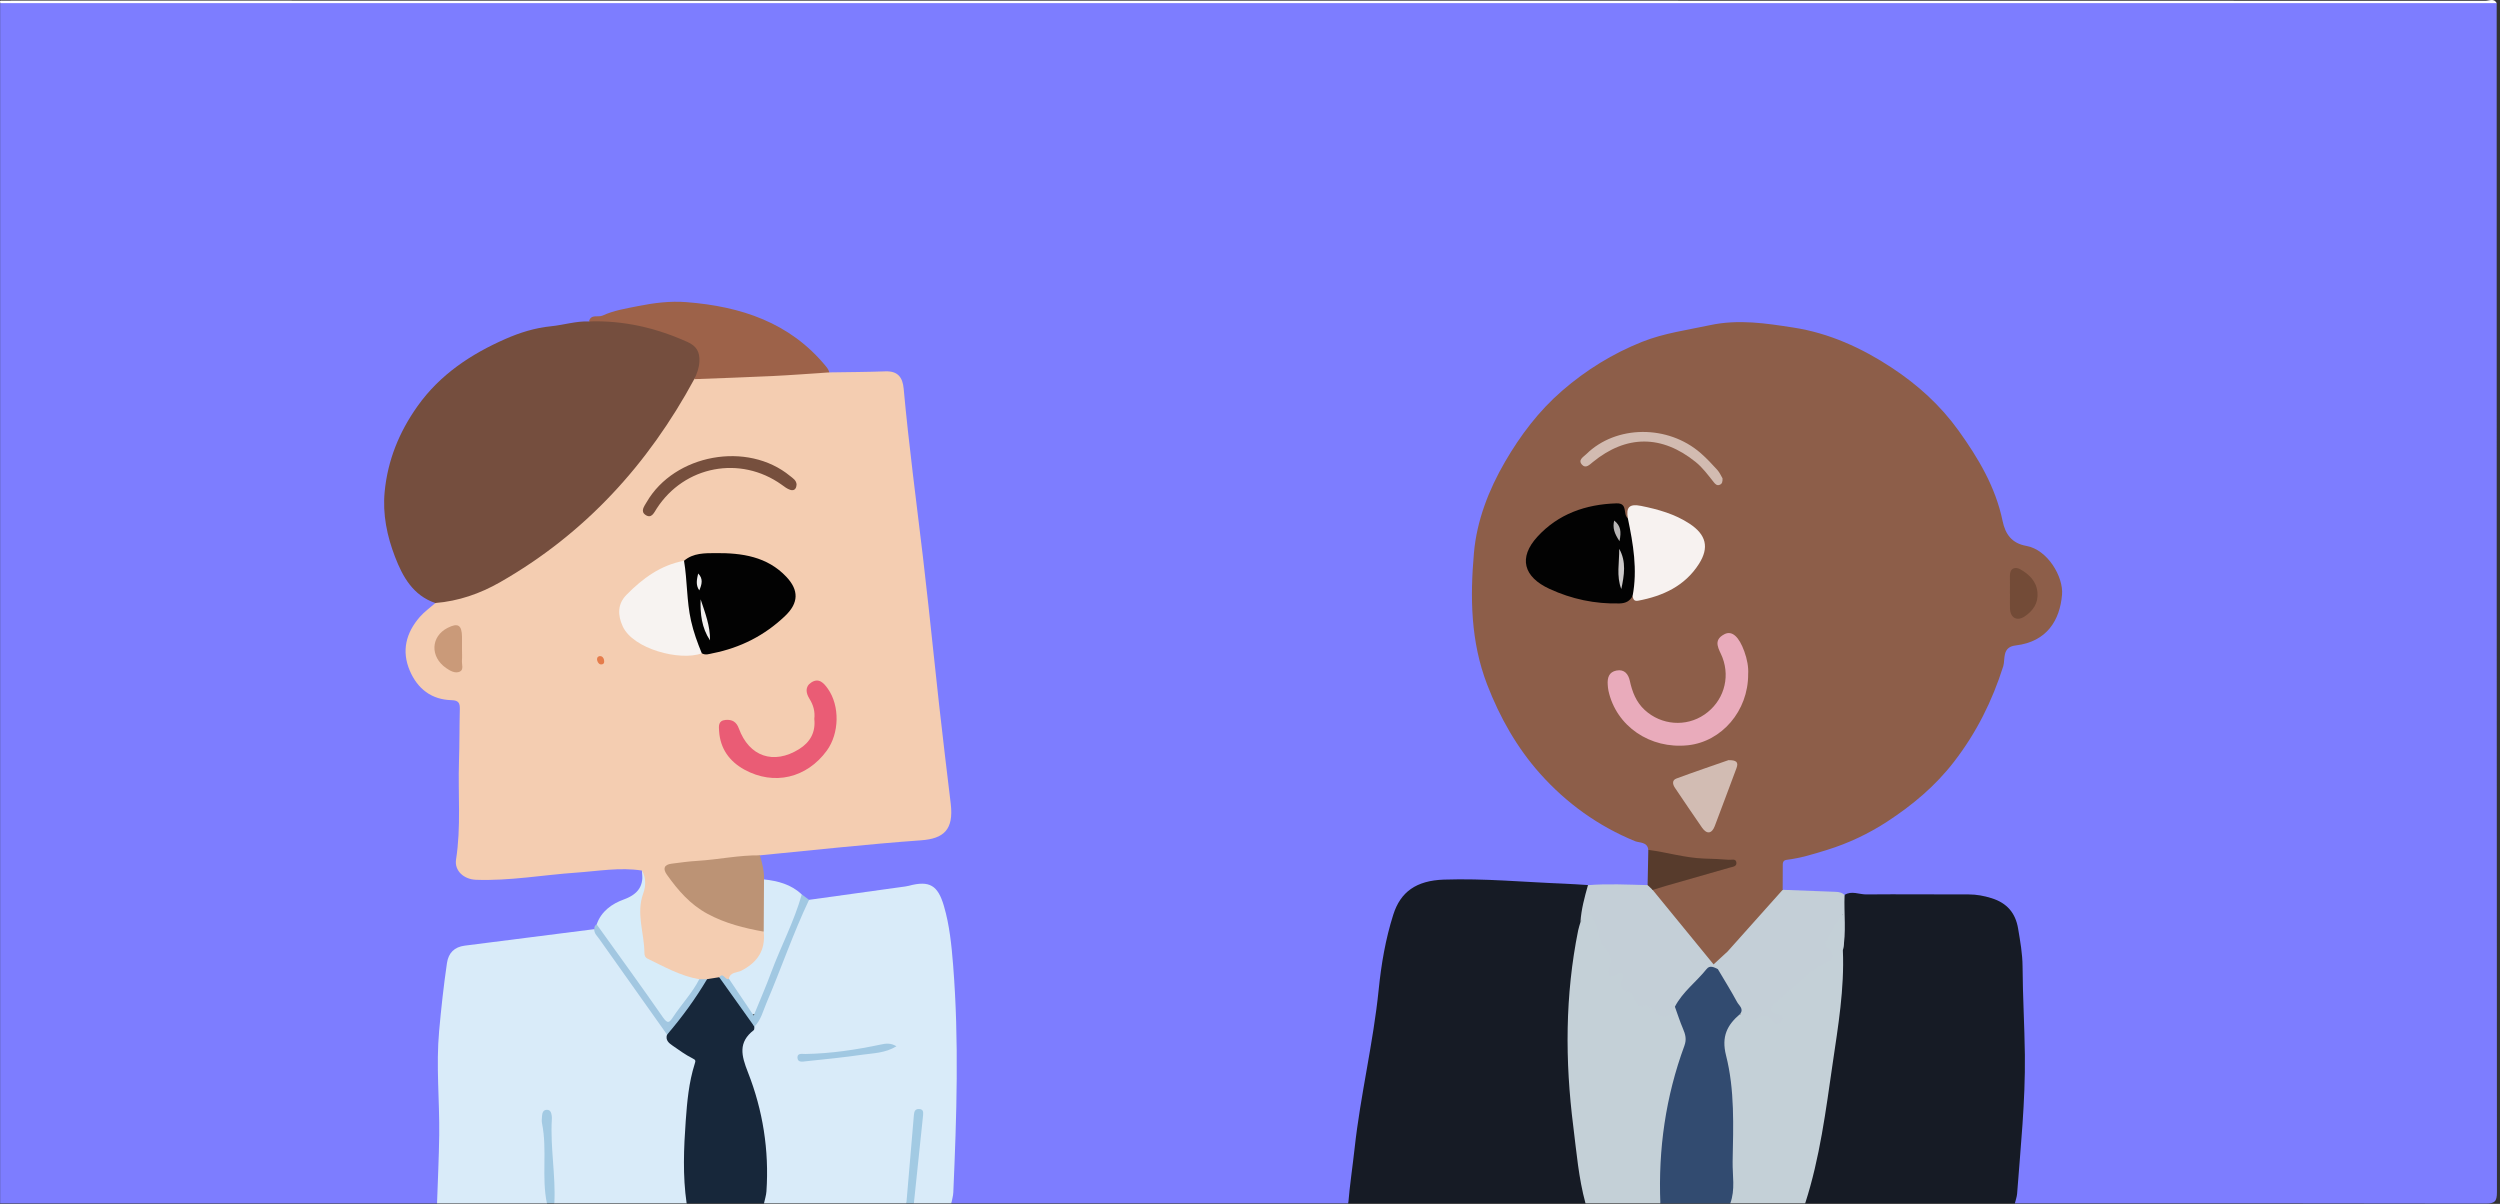 <svg width="596" height="287" viewBox="0 0 596 287" fill="none" xmlns="http://www.w3.org/2000/svg">
<rect x="0" y="0" width="596" height="287" fill="#333333" stroke="none"/>
<g clip-path="url(#clip0_5114_42145)">
<path d="M321.43 286.87H226.79C225.9 281.89 226.37 276.89 226.62 271.91C227.18 260.87 227.18 249.84 226.62 238.8C226.33 233.09 226.08 227.38 225.22 221.71C224.85 219.25 224.34 216.84 223.25 214.61C221.9 211.84 220.56 211.32 217.51 211.92C209.55 213.5 201.49 214.34 193.43 215.19C192.37 215.08 191.56 214.48 190.75 213.88C189.08 212.39 187.01 211.71 184.93 211.02C183.82 210.65 182.56 210.59 181.76 209.54C181.45 207.52 179.74 205.66 181.05 203.44C181.82 202.91 182.72 202.87 183.6 202.74C195.56 201.05 207.63 200.52 219.63 199.23C224.26 198.73 225.97 197.05 225.67 192.34C225.29 186.23 224.27 180.19 223.65 174.1C222.28 160.75 220.58 147.43 219.09 134.09C218.14 125.57 217.25 117.02 216.05 108.52C215.38 103.75 214.7 98.94 214.46 94.1C214.27 90.37 213.52 89.73 209.74 89.58C205.79 89.42 201.82 90.04 197.9 89.15C195.91 87.97 194.52 86.13 192.89 84.56C186.54 78.44 178.94 75.1 170.2 73.98C166.88 73.55 163.63 72.66 160.22 72.89C153.49 73.35 146.94 74.61 140.66 77.13C134.55 78.22 128.35 78.85 122.47 81.11C106.75 87.16 96.11 97.84 92.85 114.62C91.17 123.29 93.7 131.47 98.46 138.89C99.28 140.16 100.67 140.85 101.85 141.74C102.69 142.37 103.87 142.73 103.83 144.1C103.38 145.5 102.12 146.24 101.2 147.26C98.22 150.57 96.77 154.31 98.29 158.71C99.75 162.91 102.75 165.43 107.19 166C109.54 166.3 110.47 167.59 110.43 169.79C110.2 181.05 111.12 192.33 109.87 203.57C109.47 207.12 110.72 208.61 114.24 208.72C118.2 208.84 122.14 208.49 126.1 208.15C134.28 207.44 142.42 206.09 150.67 206.33C151.47 206.35 152.26 206.35 152.93 206.88C154.74 210.68 154.07 212.72 150.39 214.4C147.27 215.83 144.66 217.85 142.79 220.76C142.38 221.32 141.96 221.85 141.3 222.14C131.94 223.81 122.51 224.94 113.08 226.16C109.07 226.68 107.82 227.59 107.26 231.57C106.06 240.08 105 248.64 105.27 257.23C105.44 262.65 105.69 268.08 105.78 273.51C105.84 277.18 105.06 280.78 105.09 284.45C105.09 285.36 104.8 286.2 104.16 286.89H0.03C0.03 191.52 0.03 96.14 0.03 0.77C1.06 0.2 2.17 0.47 3.24 0.47C199.49 0.46 395.75 0.46 592 0.47C593.07 0.47 594.18 0.2 595.21 0.75C595.21 95.23 595.21 189.72 595.27 284.2C595.27 286.43 594.77 286.93 592.54 286.93C555.14 286.85 517.74 286.87 480.35 286.87C479.25 284.47 479.96 282 480.18 279.59C481.42 266.21 482.37 252.84 481.22 239.4C480.78 234.19 481.51 228.94 480.58 223.73C479.36 216.93 476.52 214.39 469.54 214.29C463.3 214.2 457.06 214.26 450.82 214.27C447.16 214.27 443.49 214.33 439.85 213.88C434.99 213.51 430.07 213.81 425.3 212.56C423.38 210.42 424.02 207.95 424.54 205.58C424.81 204.35 426.13 204.21 427.19 203.99C434.25 202.55 440.96 200.1 447.12 196.42C453.39 192.67 459.13 188.37 463.96 182.6C470.42 174.86 474.33 166.09 477.23 156.69C477.91 154.47 478.94 153.3 481.4 152.82C486.78 151.78 490.57 147.37 490.62 141.91C490.65 138.02 488.82 134.68 485.55 132.35C484.51 131.61 483.31 130.95 482.07 130.7C478.75 130.03 477.44 127.72 476.74 124.76C474.64 115.81 470 108.23 464.37 101.06C454.86 88.94 442.13 82.29 427.44 79.12C423.26 78.22 418.96 77.23 414.52 77.6C400.88 78.72 388.21 82.27 377.01 90.63C365.16 99.48 357.84 111.22 353.71 125.1C352.07 130.6 352.13 136.36 351.98 142.1C351.63 155.39 355.87 167.1 363.15 177.95C368.55 186.01 375.79 192 384.22 196.67C386.47 197.92 388.65 199.27 391.1 200.14C392.45 200.62 393.54 201.48 393.69 203.1C393.76 205.8 394.47 208.56 392.95 211.11C390.66 212.46 388.14 211.84 385.72 211.91C383.46 211.98 381.19 212.07 378.94 211.81C368.35 211.6 357.78 210.53 347.17 210.67C345.78 210.69 344.39 210.75 343.01 210.79C337.52 210.93 334.53 214.15 332.95 218.96C331.22 224.24 330.26 229.75 329.79 235.24C328.99 244.43 326.89 253.39 325.6 262.48C324.81 268.05 323.82 273.59 323.52 279.24C323.38 281.89 322.91 284.54 321.43 286.87Z" fill="#7D7DFF"/>
<path d="M321.43 286.87C321.79 282.48 322.46 278.13 322.94 273.75C324.33 261.07 327.39 248.64 328.68 235.91C329.29 229.89 330.31 223.85 332.17 218.02C333.89 212.62 337.64 209.93 344.21 209.7C353.81 209.37 363.38 210.3 372.96 210.67C374.84 210.74 376.71 210.89 378.58 211C379.55 212.52 378.61 213.97 378.4 215.44C378.17 217.05 377.55 218.59 377.53 220.24C373.28 240.13 374.55 260.01 377.61 279.89C377.96 282.18 378.96 284.48 377.98 286.86H321.44L321.43 286.87Z" fill="#161B25"/>
<path d="M104.19 286.87C104.37 281.45 104.64 276.04 104.71 270.62C104.81 262.34 103.93 254.07 104.69 245.78C105.18 240.38 105.76 235 106.55 229.63C106.91 227.17 108.31 225.76 110.81 225.44C121.1 224.13 131.39 222.82 141.69 221.51C144.5 224.04 146.26 227.37 148.41 230.4C152.27 235.85 156.24 241.23 159.9 246.81C160.78 248.61 162.45 249.57 164.05 250.52C166.02 251.69 166.74 253.19 166.17 255.47C163.82 264.88 163.88 274.46 164.21 284.06C164.24 285.05 164.45 286.04 163.71 286.88H132.16C131.11 285.76 131.24 284.34 131.2 282.98C131.05 277.78 130.43 272.6 130.54 269.44C130.97 272.76 130.48 278.15 130.92 283.52C131.02 284.69 131.28 285.88 130.38 286.89H104.19V286.87Z" fill="#D9EBF9"/>
<path d="M439.75 213.34C441.45 212.29 443.21 213.25 444.93 213.23C453.06 213.15 461.19 213.26 469.31 213.23C471.21 213.23 472.98 213.56 474.8 214.13C478.47 215.28 480.5 217.65 481.12 221.39C481.62 224.39 482.16 227.36 482.18 230.44C482.22 237.45 482.64 244.46 482.73 251.47C482.86 262.54 481.71 273.54 480.88 284.56C480.82 285.34 480.53 286.09 480.35 286.86H430.35C429.65 285.95 429.96 284.98 430.19 284.03C434.68 265.49 437.58 246.71 438.39 227.64C438.41 227.15 438.48 226.66 438.58 226.17C439.36 223.31 438.96 220.39 438.95 217.5C438.95 216.05 438.7 214.58 439.75 213.35V213.34Z" fill="#161B25"/>
<path d="M192.88 214.52C200.23 213.5 207.57 212.48 214.92 211.46C215.51 211.38 216.1 211.32 216.67 211.17C221.6 209.85 223.59 211.04 225.04 216.02C226.38 220.6 226.84 225.33 227.22 230.04C228.66 248.1 228.06 266.18 227.27 284.26C227.23 285.14 226.96 286 226.8 286.88H217.87C216.71 284.08 217.68 281.25 217.84 278.45C218.06 274.65 218.77 270.89 218.79 267.16C218.13 272.95 217.78 278.86 216.99 284.73C216.88 285.53 216.65 286.27 216.08 286.87H182.15C181.5 286.11 181.67 285.2 181.73 284.32C182.43 274.51 180.98 264.95 177.33 255.9C175.55 251.47 175.66 248.01 179.02 244.68C182.38 239.15 184.15 232.93 186.67 227.04C188.03 223.86 189.27 220.64 190.54 217.42C191.01 216.24 191.43 214.96 192.86 214.53L192.88 214.52Z" fill="#D9EBF9"/>
<path d="M377.98 286.87C376.34 280.86 375.84 274.67 375.07 268.53C373.09 252.9 373.1 237.29 376.24 221.77C376.38 221.1 376.61 220.45 376.8 219.79C377.22 219.34 377.23 218.68 377.55 218.2C378.52 216.76 379.9 216.57 380.42 218.26C381.67 222.35 384.84 225.75 384.69 230.31C384.69 230.51 384.69 230.87 384.74 230.87C388.38 230.77 387.32 234.51 388.9 236.19C390.81 238.22 393.28 239.05 395.26 240.73C396.14 241.47 397.06 241.36 397.94 240.59C398.52 240.08 399.12 239.4 399.97 240.23C402.48 244.17 403.25 248.09 401.5 252.78C398.04 262.08 396.83 271.86 396.77 281.77C396.76 283.5 397.16 285.35 395.84 286.86H377.98V286.87Z" fill="#C4D0D7"/>
<path d="M439.34 226.59C439.73 235.7 438.21 244.65 436.9 253.6C435.27 264.79 433.86 276.03 430.36 286.86H412.5C411.93 285.85 412.09 284.75 412.09 283.68C412.09 274.91 412.37 266.13 411.49 257.37C411.26 255.11 411 252.84 410.41 250.66C409.33 246.66 410.76 243.75 414.05 241.53C416.92 242.83 420.19 240.5 422.93 242.31C421.15 241.24 421.35 239.77 422.75 238.45C426.26 235.14 429.71 231.73 433.89 229.24C435.16 228.48 435.93 227.93 435.15 226.27C434.34 224.56 436.55 219.14 438.2 218.22C439.35 217.58 439.61 218.25 439.57 219.21C439.47 221.67 439.84 224.14 439.34 226.58V226.59Z" fill="#C4D0D7"/>
<path d="M179.84 244.73C179.8 245.02 179.87 245.45 179.7 245.58C175.92 248.51 176.74 251.65 178.31 255.64C181.87 264.69 183.38 274.23 182.72 284.01C182.66 284.97 182.34 285.91 182.14 286.86H163.69C162.74 280.31 163.01 273.76 163.48 267.18C163.81 262.59 164.22 258.05 165.61 253.66C165.88 252.82 165.87 252.7 165.04 252.28C163.39 251.46 161.89 250.34 160.36 249.29C159.45 248.67 158.59 247.97 159.02 246.65C161.47 241.67 165.06 237.48 168.39 233.11C169.31 232.57 170.27 232.23 171.36 232.48C174.85 236.11 177.94 240.01 179.83 244.73H179.84Z" fill="#17273A"/>
<path d="M414.84 241.73C411.76 244.36 410.34 247.09 411.49 251.62C413.58 259.85 413.22 268.43 413.06 276.9C413 280.22 413.72 283.61 412.5 286.87H395.83C395.31 273.98 397.09 261.44 401.56 249.31C402.13 247.77 401.8 246.57 401.21 245.21C400.48 243.51 399.92 241.73 399.29 239.99C398.93 239.03 399.37 238.22 399.96 237.57C401.88 235.48 403.6 233.21 405.61 231.21C406.82 230.01 408.19 229.38 409.78 230.64C411.79 233.26 413.36 236.17 414.99 239.02C415.48 239.87 416.33 240.91 414.84 241.73Z" fill="#324B70"/>
<path d="M595.22 0.75H0.03C0.16 0.56 -0.27 0.13 0.33 0.15C1.12 0.18 1.92 0.15 2.71 0.15C199.32 0.15 395.93 0.15 592.54 0.19C593.41 0.19 594.56 -0.49 595.22 0.75Z" fill="white"/>
<path d="M130.38 286.87C129.07 280.58 130.5 274.12 129.22 267.82C129.1 267.25 129.18 266.64 129.22 266.05C129.27 265.33 129.48 264.61 130.34 264.58C131.22 264.55 131.43 265.26 131.53 265.98C131.57 266.27 131.58 266.57 131.56 266.86C131.16 273.54 132.5 280.18 132.16 286.86H130.37L130.38 286.87Z" fill="#A3CAE3"/>
<path d="M216.08 286.87C216.68 279.83 217.29 272.78 217.88 265.74C217.95 264.97 218.17 264.37 219.08 264.39C220.03 264.41 220.15 264.98 220.07 265.8C219.32 272.82 218.6 279.85 217.87 286.87H216.08Z" fill="#A2CAE3"/>
<path d="M392.95 202.6C392.78 200.68 390.79 200.94 389.83 200.55C381.01 196.94 373.46 191.49 367.2 184.49C361.66 178.28 357.59 171.11 354.54 163.21C350.58 152.92 350.46 142.34 351.39 131.79C352.06 124.15 354.9 116.79 358.81 110.07C362.48 103.76 366.85 97.97 372.43 93.14C378.14 88.2 384.45 84.3 391.46 81.5C396.68 79.42 402.2 78.69 407.66 77.52C414.51 76.05 421.04 77.09 427.54 78.09C436.02 79.39 443.85 82.95 451.04 87.69C457.2 91.75 462.6 96.64 466.93 102.67C471.65 109.25 475.74 116.12 477.41 124.17C478.07 127.36 479.6 129.52 483.07 130.14C488.18 131.05 491.95 137.54 491.59 141.77C491.08 147.78 488.06 153 480.5 153.88C477.22 154.26 478.08 157.21 477.58 158.81C474.95 167.11 471.21 174.64 465.84 181.6C461.37 187.4 455.96 191.91 449.97 195.83C445.52 198.74 440.69 201.03 435.56 202.62C432.4 203.6 429.25 204.58 425.96 204.98C424.95 205.1 425.01 205.83 425.01 206.51C424.99 208.39 425 210.27 424.99 212.14C424.74 214.86 422.44 216.26 420.88 218.01C418.05 221.18 415.08 224.22 412.28 227.42C411.79 227.9 411.26 228.35 410.78 228.86C409.31 230.42 407.95 230.37 406.58 228.69C402.84 224.1 398.89 219.69 395.2 215.07C394.45 214.14 393.32 213.17 394.18 211.68C396.49 209.98 399.33 209.78 401.95 208.95C405.05 207.96 408.23 207.2 411.74 206.11C406.3 205.33 401.11 205.57 396.17 204.05C395.04 203.7 393.83 203.57 392.97 202.63L392.95 202.6Z" fill="#8D5E49"/>
<path d="M171.46 232.97C170.5 233.12 169.53 233.27 168.57 233.43C168.02 233.87 167.43 234.22 166.7 234.24C162.04 233.79 158.1 231.51 154.12 229.33C153.06 228.75 152.85 227.65 152.68 226.55C152.23 223.63 152.02 220.68 151.63 217.74C151.47 216.55 151.48 215.26 152.17 214.29C153.71 212.15 153.46 209.88 153.03 207.54C147.8 206.72 142.64 207.67 137.44 208.03C129.45 208.58 121.52 210.04 113.47 209.74C110.54 209.63 108.31 207.56 108.72 204.92C109.94 197.14 109.17 189.32 109.42 181.52C109.56 177.37 109.51 173.21 109.62 169.06C109.66 167.61 109.31 166.96 107.67 166.92C102.84 166.8 99.54 164.2 97.7 159.9C95.68 155.19 96.79 150.86 100.08 147.08C101.16 145.84 102.55 144.86 103.8 143.76C104.32 143.07 105.11 142.88 105.88 142.73C118.23 140.28 127.81 132.99 137.03 125.05C147.96 115.64 156.65 104.43 163.81 91.99C164.41 90.94 165.07 89.96 166.35 89.64C175.73 88.76 185.14 88.48 194.54 88.18C195.65 88.15 196.71 88.31 197.72 88.78C202.18 88.71 206.64 88.69 211.1 88.53C214.03 88.43 215.18 89.95 215.43 92.61C216.66 106.07 218.45 119.46 220.04 132.87C221.88 148.44 223.34 164.05 225.22 179.62C225.7 183.63 226.19 187.64 226.66 191.65C227.39 197.82 224.98 199.94 219.57 200.33C206.75 201.25 193.97 202.68 181.17 203.91C177.85 205.51 174.19 205.21 170.69 205.67C168.05 206.01 165.39 206.37 162.71 206.46C161.74 206.49 160.51 206.37 160.09 207.43C159.68 208.46 160.65 209.25 161.22 210.03C165.41 215.77 171.26 218.82 178.04 220.38C179.56 220.73 181.23 220.75 182.41 222.02C183.46 225.5 181.89 229.31 178.46 231.48C177.14 232.32 175.7 232.96 174.29 233.64C173.14 234.31 172.42 233.16 171.46 232.98V232.97Z" fill="#F4CDB1"/>
<path d="M165.51 90.39C154.5 110.74 139.44 127.25 119.2 138.81C114.44 141.53 109.31 143.31 103.79 143.76C98.45 141.95 96 137.49 94.17 132.74C92.27 127.81 91.19 122.63 91.7 117.27C92.42 109.75 95.14 103.03 99.53 96.84C104.9 89.27 112.31 84.4 120.55 80.78C123.91 79.31 127.53 78.16 131.37 77.78C134.37 77.48 137.33 76.52 140.41 76.63C142.69 75.89 145.07 75.61 147.41 75.9C153.34 76.64 159.12 78.09 164.43 80.88C168.37 82.95 168.79 87.46 165.49 90.39H165.51Z" fill="#754E3E"/>
<path d="M393.99 212.15C398.82 218.05 403.65 223.95 408.52 229.91L411.87 226.82C413.16 229.37 410.86 229.93 409.53 231.03C408.63 230.6 407.63 230.03 406.85 231.02C404.41 234.08 401.14 236.44 399.3 239.99C397.25 243.08 396.7 243.15 393.91 240.72C393.33 240.22 392.9 239.51 391.9 239.81C390.65 240.19 390.16 239.28 389.68 238.37C389.29 237.64 389.34 236.57 388.14 236.42C386.36 236.19 386.23 235.19 386.71 233.65C387.11 232.38 386.96 231.33 385.15 232.42C383.93 233.15 383.12 232.76 383.59 231.26C384.3 229.01 384.19 227.35 382.23 225.49C381.3 224.61 381.3 222.34 380.6 220.74C379.13 217.4 379.21 217.36 376.78 219.8C376.97 216.79 377.76 213.9 378.57 211.02C383.3 210.64 388.04 210.9 392.77 211.01C393.52 211.03 393.91 211.42 393.97 212.16L393.99 212.15Z" fill="#C4CFD7"/>
<path d="M409.53 231.03C409.39 229.12 412.39 228.94 411.87 226.82C416.24 221.92 420.62 217.02 424.99 212.13C429.19 212.29 433.39 212.47 437.6 212.61C438.42 212.64 439.14 212.79 439.75 213.35C439.56 217.76 440.21 222.2 439.34 226.6C439.34 223.94 439.34 221.29 439.34 218.01C437.13 220.15 436.61 222.61 435.28 224.56C434.94 225.06 435.44 225.65 435.9 226.08C437.86 227.9 436.73 229.04 434.93 229.79C431.74 231.13 429.6 233.76 427 235.83C425.63 236.92 424.3 238.01 423.06 239.24C421.93 240.37 421.8 241.28 423.6 241.72C424.33 241.9 424.99 242.1 424.89 243C424.85 243.33 424.6 243.77 424.32 243.91C423.6 244.28 422.96 244.01 422.55 243.33C421.63 241.79 420.62 241.86 419.15 242.74C417.58 243.67 416.01 243.2 414.84 241.73C415.8 240.5 414.57 239.72 414.13 238.9C412.69 236.23 411.08 233.65 409.53 231.03Z" fill="#C4CFD7"/>
<path d="M165.51 90.39C166.16 89.06 166.66 87.74 166.74 86.19C166.86 83.9 166.04 82.5 163.94 81.55C156.45 78.17 148.66 76.35 140.41 76.63C140.87 74.79 142.58 75.72 143.66 75.23C146.28 74.02 149.13 73.57 151.97 73C155.88 72.21 159.75 71.72 163.66 72.03C176.59 73.05 188.29 76.85 196.89 87.32C197.29 87.8 197.56 88.22 197.71 88.78C193.19 89.08 188.68 89.43 184.16 89.65C177.94 89.95 171.72 90.15 165.5 90.39H165.51Z" fill="#9D6249"/>
<path d="M182.07 222.1C177.41 221.27 172.87 220.13 168.66 217.85C164.54 215.63 161.62 212.24 158.99 208.53C157.99 207.12 158.28 206.13 160.11 205.9C162.15 205.64 164.19 205.35 166.24 205.23C171.23 204.93 176.15 203.85 181.17 203.91C181.7 205.79 182.21 207.67 182.14 209.65C183.73 213.81 183.99 217.96 182.07 222.1Z" fill="#BC9375"/>
<path d="M153.03 207.54C154.1 209.27 153.93 211.38 153.37 212.92C151.58 217.78 153.6 222.41 153.63 227.13C153.63 227.73 153.76 228.25 154.42 228.57C158.4 230.49 162.27 232.69 166.71 233.45C167.24 234.13 166.97 234.72 166.54 235.32C164.7 237.87 162.94 240.49 161.03 242.99C159.83 244.56 158.8 244.6 157.5 243.06C155.65 240.87 154.21 238.4 152.53 236.09C149.41 231.79 146.44 227.38 143.35 223.06C142.77 222.25 142.23 221.44 142.25 220.38C143.32 217.26 145.89 215.46 148.67 214.45C152.2 213.17 153.59 211.11 153.02 207.54H153.03Z" fill="#D7ECF9"/>
<path d="M182.07 222.1C182.09 217.95 182.12 213.8 182.14 209.65C185.47 210.02 188.62 210.83 191.14 213.24C191.9 214.41 191.38 215.46 190.92 216.58C187.88 224.14 184.74 231.66 181.78 239.26C181.35 240.36 180.96 241.62 179.6 241.82C178.26 242.01 177.8 240.77 177.28 239.87C176.03 237.74 173.68 236.18 173.76 233.33C174.07 231.7 175.77 231.91 176.74 231.41C180.65 229.39 182.53 226.49 182.07 222.11V222.1Z" fill="#D8EBF9"/>
<path d="M393.99 212.15C393.59 211.77 393.19 211.38 392.79 211C392.85 208.2 392.9 205.41 392.96 202.61C397.42 203.18 401.73 204.53 406.29 204.68C408.23 204.74 410.21 204.81 412.16 204.97C412.79 205.02 413.76 204.64 413.94 205.52C414.15 206.59 413.09 206.63 412.37 206.84C407.28 208.3 402.19 209.75 397.1 211.21C396.06 211.51 395.04 211.84 394 212.16L393.99 212.15Z" fill="#573B2C"/>
<path d="M173.76 233.32C175.61 236.06 177.45 238.81 179.68 242.12C181.23 238.33 182.63 235.12 183.84 231.85C186.16 225.6 189.33 219.68 191.14 213.23C191.72 213.66 192.3 214.09 192.88 214.52C189.08 222.52 186.23 230.91 182.75 239.05C181.91 241 181.44 243.16 179.85 244.74C177.06 240.82 174.26 236.9 171.47 232.98C172.46 231.63 172.9 233.86 173.77 233.33L173.76 233.32Z" fill="#A1C8E2"/>
<path d="M142.26 220.39C147.52 227.74 152.85 235.05 158 242.47C159.21 244.21 159.57 243.82 160.53 242.36C162.52 239.35 165.05 236.7 166.71 233.45C167.33 233.45 167.95 233.44 168.57 233.43C165.78 238.12 162.59 242.52 159.03 246.66C153.63 239.05 148.23 231.44 142.84 223.82C142.34 223.11 141.6 222.5 141.68 221.5C141.68 221.03 141.77 220.61 142.26 220.39Z" fill="#A2C7E1"/>
<path d="M213.71 249.44C211.01 251.07 208.24 251.07 205.61 251.44C201.15 252.08 196.67 252.54 192.19 253C191.42 253.08 190.12 253.41 190.11 252.09C190.11 250.99 191.27 251.28 192 251.27C198.1 251.17 204.1 250.26 210.06 249C211.14 248.77 212.33 248.59 213.71 249.43V249.44Z" fill="#A1C8E2"/>
<path d="M389.21 142.09C388.54 143.3 387.59 143.82 386.11 143.86C380.25 144.01 374.7 142.83 369.4 140.39C363.19 137.53 361.94 132.95 366.52 127.95C371.49 122.52 378.04 120.22 385.38 120C388.18 119.91 386.83 122.61 388.06 123.52C391.04 127.04 391.73 138.27 389.2 142.1L389.21 142.09Z" fill="#020202"/>
<path d="M416.76 160.72C416.8 169.48 410.46 176.81 402.4 177.67C393.36 178.63 385.3 173.11 383.46 164.69C383.36 164.21 383.31 163.72 383.28 163.22C383.17 161.59 383.55 160.2 385.39 159.85C387.27 159.49 388.2 160.74 388.54 162.27C389.12 164.94 390.05 167.37 392.1 169.26C396.05 172.9 401.95 173.36 406.33 170.36C410.8 167.31 412.54 161.79 410.64 156.77C409.9 154.83 408.14 152.72 411.11 151.19C412.94 150.25 414.58 151.81 415.84 155.28C416.53 157.17 416.87 159.08 416.76 160.72Z" fill="#E9ABBB"/>
<path d="M389.21 142.09C390.42 135.8 389.35 129.65 388.07 123.51C387.63 120.95 388.43 120.05 391.2 120.6C395.31 121.43 399.28 122.54 402.79 124.85C406.76 127.46 407.53 130.52 405.02 134.45C401.67 139.7 396.45 142.1 390.51 143.21C389.53 143.39 389.34 142.8 389.21 142.08V142.09Z" fill="#F7F2F0"/>
<path d="M412.06 181.22C413.86 181.2 414.56 181.62 413.96 183.17C412.21 187.76 410.56 192.38 408.79 196.96C408.09 198.78 406.91 198.94 405.78 197.33C403.58 194.19 401.47 190.99 399.31 187.82C398.73 186.96 398.58 186 399.66 185.6C403.89 184.03 408.17 182.58 412.06 181.22Z" fill="#D2BCB3"/>
<path d="M410.65 114.01C410.69 114.85 410.56 115.31 410.04 115.55C409.34 115.88 408.92 115.41 408.55 114.95C407.2 113.25 405.94 111.51 404.22 110.12C396.18 103.65 387.73 103.63 379.74 110.15C378.96 110.78 378.07 111.74 377.2 110.84C376.07 109.67 377.47 108.95 378.18 108.26C385.26 101.31 397.62 101.2 405.45 108.03C406.86 109.26 408.15 110.64 409.41 112.03C409.98 112.67 410.33 113.51 410.64 114.02L410.65 114.01Z" fill="#D2BBB1"/>
<path d="M479.16 141.53C479.16 140.15 479.2 138.76 479.16 137.38C479.1 135.44 480.4 135.01 481.66 135.73C483.71 136.91 485.48 138.53 485.73 141.2C485.97 143.8 484.68 145.6 482.72 146.93C480.86 148.2 479.26 147.3 479.18 145.09C479.14 143.9 479.18 142.72 479.18 141.53H479.16Z" fill="#734B37"/>
<path d="M163.07 133.69C165.27 131.8 168.05 131.88 170.63 131.86C176.85 131.81 182.89 132.66 187.47 137.52C190.49 140.72 190.4 143.74 187.21 146.8C182.33 151.48 176.53 154.43 169.9 155.74C169.04 155.91 168.18 156.27 167.31 155.74C165.8 155.18 165.48 153.75 165.04 152.48C163.08 146.83 162.8 140.93 162.56 135.04C162.54 134.54 162.78 134.09 163.08 133.69H163.07Z" fill="#020202"/>
<path d="M163.07 133.69C163.87 138.42 163.68 143.27 164.74 147.99C165.34 150.68 166.27 153.22 167.31 155.75C162.14 157.66 150.91 154.73 148.45 149.31C147.22 146.6 147.21 144 149.34 141.82C153.19 137.9 157.49 134.72 163.06 133.7L163.07 133.69Z" fill="#F7F3F1"/>
<path d="M194.13 171.39C194.34 169.65 193.91 168.08 192.98 166.6C192.12 165.22 191.86 163.69 193.44 162.68C195.25 161.52 196.42 162.87 197.35 164.18C200.25 168.25 200.11 174.84 197.11 178.95C192.34 185.49 184.52 187.36 177.45 183.47C173.89 181.51 171.69 178.46 171.43 174.27C171.36 173.13 171.18 171.79 172.98 171.63C174.59 171.49 175.58 172.12 176.14 173.66C178.6 180.39 184.44 182.37 190.51 178.59C193.18 176.92 194.47 174.55 194.13 171.39Z" fill="#EA5C75"/>
<path d="M189.89 115.57C189.85 116.51 189.35 117.09 188.39 116.78C187.66 116.55 187.01 116.03 186.37 115.57C176.51 108.5 163.14 111.03 156.55 121.25C155.91 122.24 155.33 123.7 153.92 122.78C152.6 121.91 153.57 120.72 154.17 119.69C160.8 108.27 178.19 105.09 188.36 113.48C189.03 114.03 189.87 114.49 189.91 115.57H189.89Z" fill="#764F3D"/>
<path d="M110.14 155.03C110.14 155.82 110.2 156.62 110.13 157.4C110.04 158.34 110.63 159.65 109.62 160.12C108.53 160.62 107.32 159.94 106.35 159.26C102.49 156.58 102.68 151.74 106.7 149.69C109.17 148.43 110.09 148.99 110.14 151.77C110.16 152.86 110.14 153.94 110.14 155.03Z" fill="#CA9A79"/>
<path d="M142.93 156.42C143.53 156.37 143.86 156.75 143.98 157.24C144.09 157.7 144.13 158.29 143.47 158.39C142.9 158.48 142.55 158.03 142.4 157.56C142.24 157.08 142.31 156.58 142.94 156.41L142.93 156.42Z" fill="#E57C4B"/>
<path d="M386.52 140.43C385.3 137.31 386.07 134.06 386.02 130.84C387.76 133.9 387.21 137.15 386.52 140.43Z" fill="#CCC9C9"/>
<path d="M386.09 129.03C384.85 127.14 384.41 125.87 384.82 124.1C386.4 125.35 386.55 126.72 386.09 129.03Z" fill="#B7B5B5"/>
<path d="M167.03 142.88C168.09 146.09 169.33 149.22 169.27 152.66C167.28 149.7 166.91 146.33 167.03 142.88Z" fill="#F3F0EF"/>
<path d="M166.71 140.75C165.78 139.42 166.15 138.07 166.44 136.72C167.72 137.99 167.3 139.37 166.71 140.75Z" fill="#F1F0F0"/>
</g>
<defs>
<clipPath id="clip0_5114_42145">
<rect width="595.28" height="286.92" fill="white"/>
</clipPath>
</defs>
</svg>
